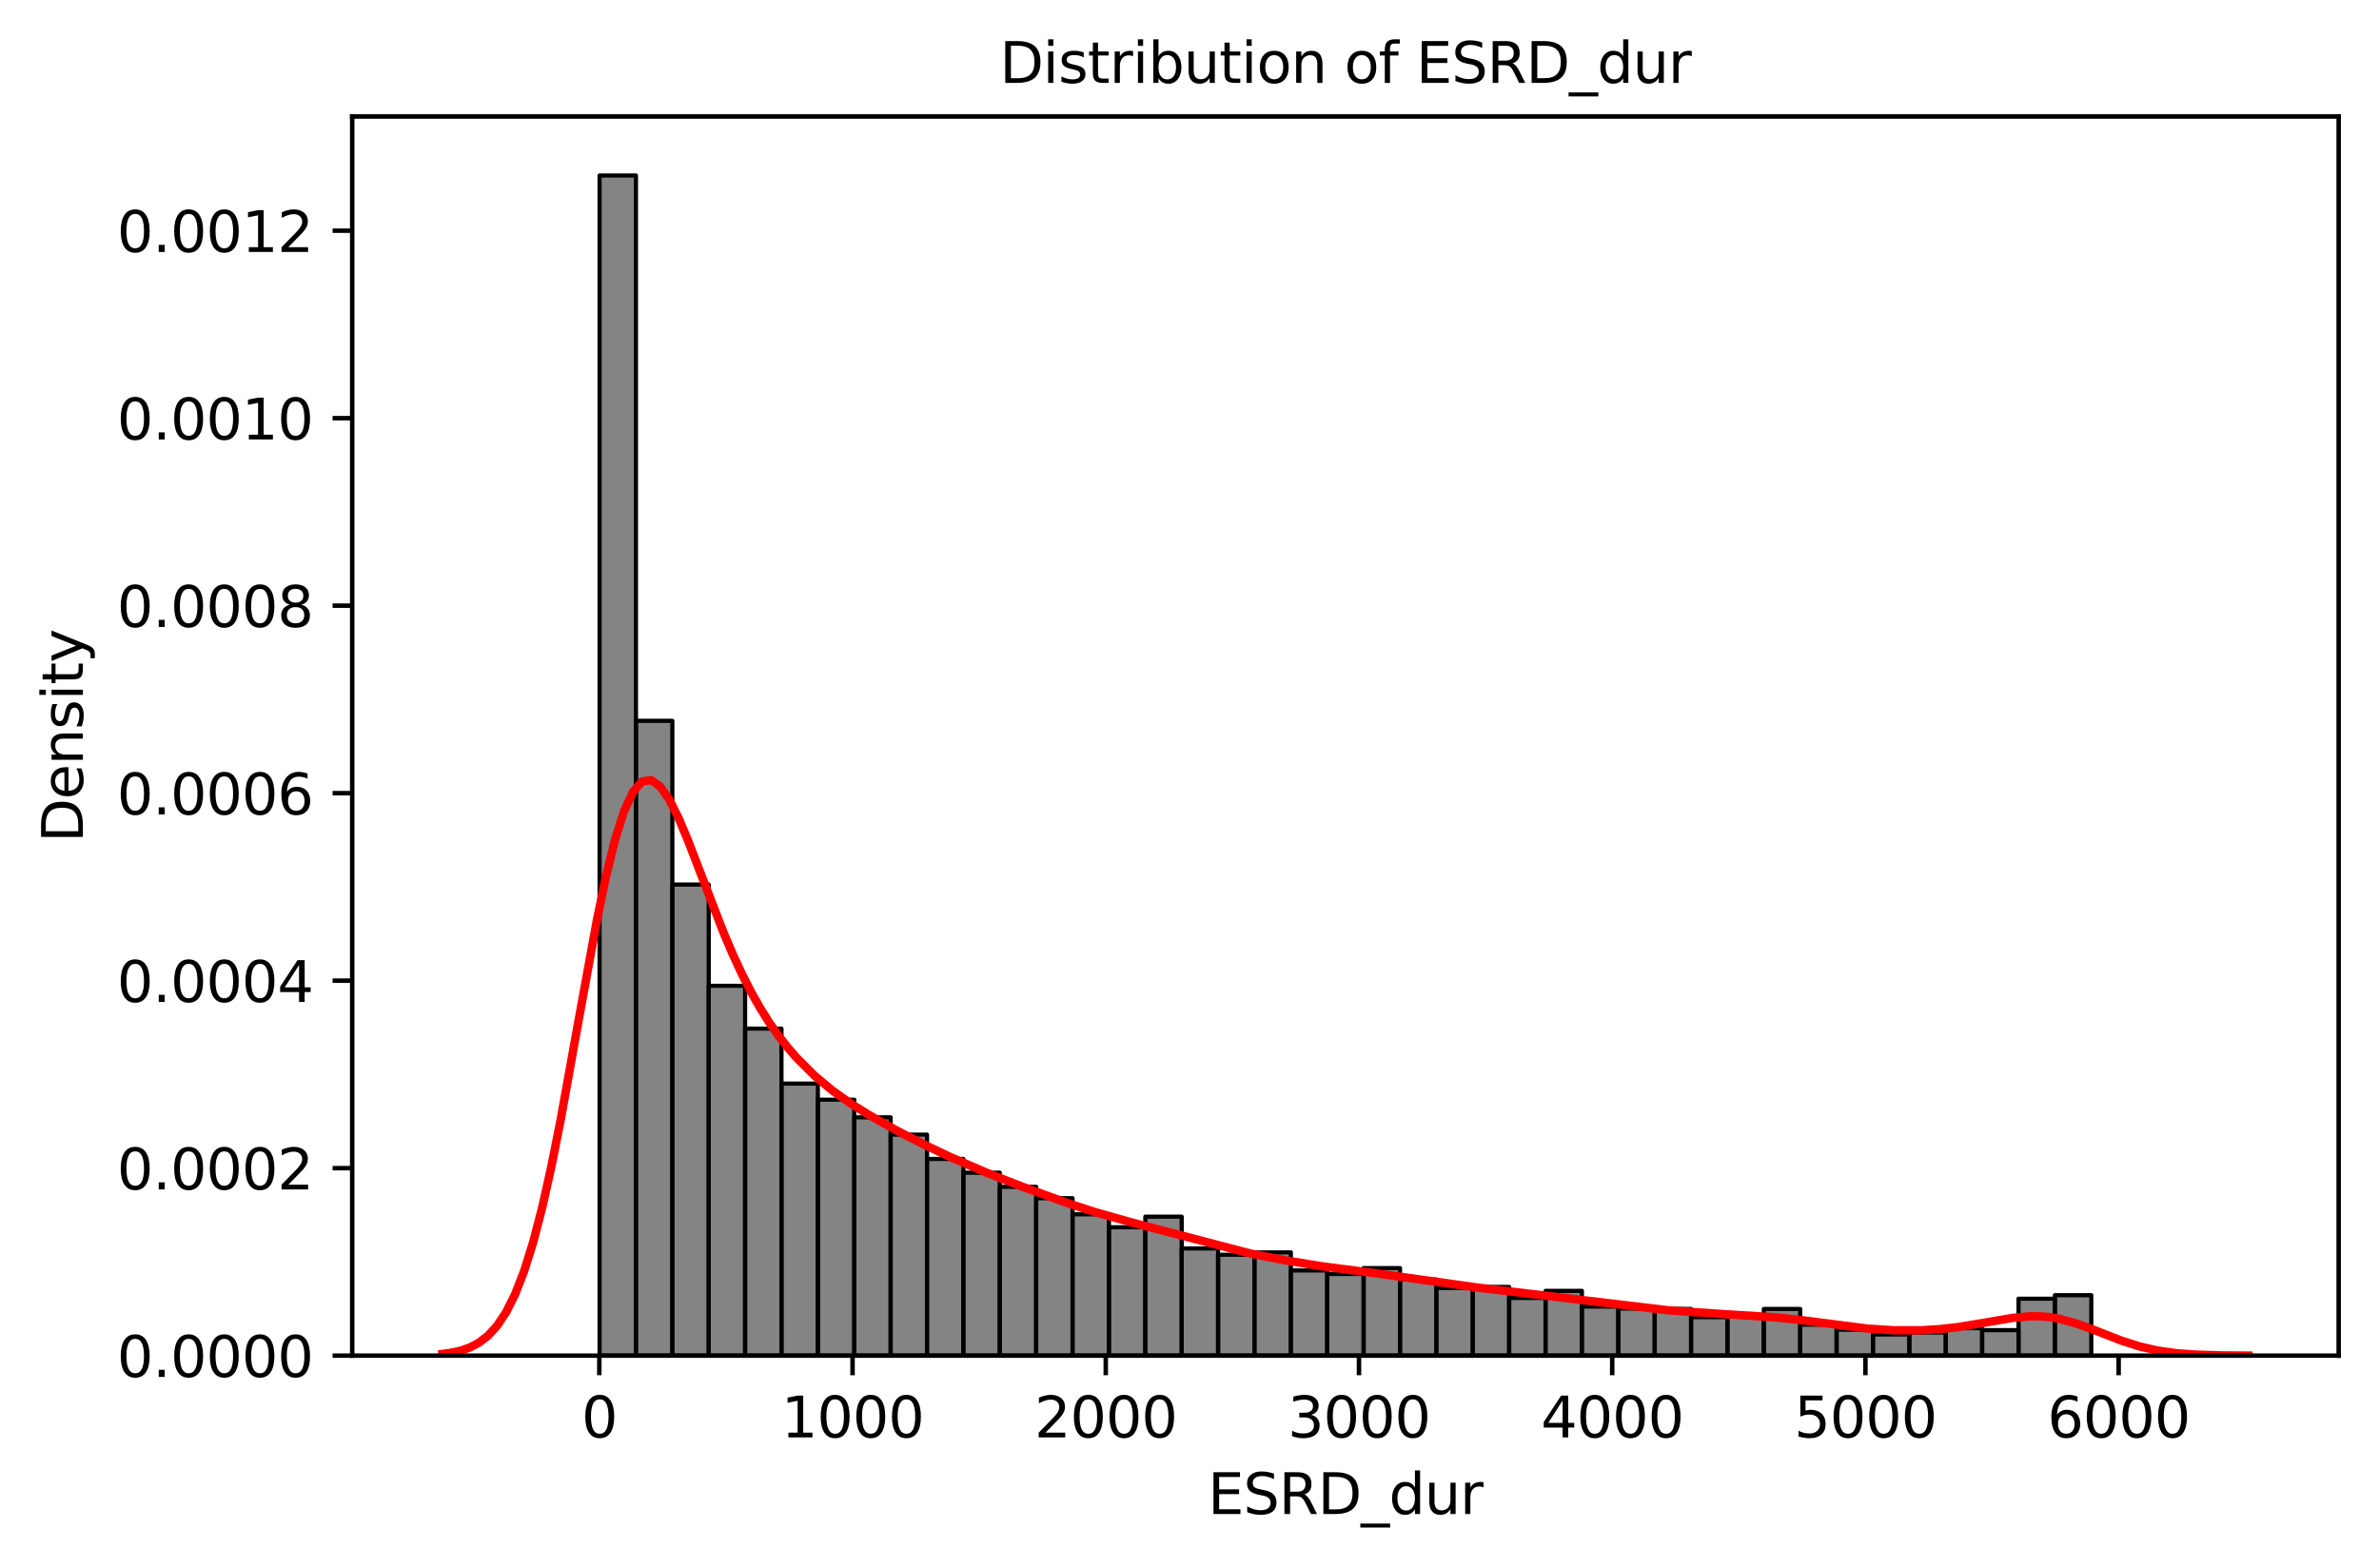 <?xml version="1.0" encoding="utf-8" standalone="no"?>
<!DOCTYPE svg PUBLIC "-//W3C//DTD SVG 1.1//EN"
  "http://www.w3.org/Graphics/SVG/1.1/DTD/svg11.dtd">
<svg xmlns:xlink="http://www.w3.org/1999/xlink" width="424.649pt" height="279.852pt" viewBox="0 0 424.649 279.852" xmlns="http://www.w3.org/2000/svg" version="1.1">
 <defs>
  <style type="text/css">*{stroke-linejoin: round; stroke-linecap: butt}</style>
 </defs>
 <g id="figure_1">
  <g id="patch_1">
   <path d="M -0 279.852 
L 424.649 279.852 
L 424.649 0 
L -0 0 
z
" style="fill: #ffffff"/>
  </g>
  <g id="axes_1">
   <g id="patch_2">
    <path d="M 62.869 242.017 
L 417.449 242.017 
L 417.449 20.798 
L 62.869 20.798 
z
" style="fill: #ffffff"/>
   </g>
   <g id="patch_3">
    <path d="M 107.023 242.017 
L 113.518 242.017 
L 113.518 31.333 
L 107.023 31.333 
z
" clip-path="url(#p48afbc9fe3)" style="fill: #333333; fill-opacity: 0.6; stroke: #000000; stroke-width: 0.742; stroke-linejoin: miter"/>
   </g>
   <g id="patch_4">
    <path d="M 113.518 242.017 
L 120.012 242.017 
L 120.012 128.685 
L 113.518 128.685 
z
" clip-path="url(#p48afbc9fe3)" style="fill: #333333; fill-opacity: 0.6; stroke: #000000; stroke-width: 0.742; stroke-linejoin: miter"/>
   </g>
   <g id="patch_5">
    <path d="M 120.012 242.017 
L 126.507 242.017 
L 126.507 157.912 
L 120.012 157.912 
z
" clip-path="url(#p48afbc9fe3)" style="fill: #333333; fill-opacity: 0.6; stroke: #000000; stroke-width: 0.742; stroke-linejoin: miter"/>
   </g>
   <g id="patch_6">
    <path d="M 126.507 242.017 
L 133.001 242.017 
L 133.001 175.994 
L 126.507 175.994 
z
" clip-path="url(#p48afbc9fe3)" style="fill: #333333; fill-opacity: 0.6; stroke: #000000; stroke-width: 0.742; stroke-linejoin: miter"/>
   </g>
   <g id="patch_7">
    <path d="M 133.001 242.017 
L 139.495 242.017 
L 139.495 183.634 
L 133.001 183.634 
z
" clip-path="url(#p48afbc9fe3)" style="fill: #333333; fill-opacity: 0.6; stroke: #000000; stroke-width: 0.742; stroke-linejoin: miter"/>
   </g>
   <g id="patch_8">
    <path d="M 139.495 242.017 
L 145.99 242.017 
L 145.99 193.446 
L 139.495 193.446 
z
" clip-path="url(#p48afbc9fe3)" style="fill: #333333; fill-opacity: 0.6; stroke: #000000; stroke-width: 0.742; stroke-linejoin: miter"/>
   </g>
   <g id="patch_9">
    <path d="M 145.99 242.017 
L 152.484 242.017 
L 152.484 196.32 
L 145.99 196.32 
z
" clip-path="url(#p48afbc9fe3)" style="fill: #333333; fill-opacity: 0.6; stroke: #000000; stroke-width: 0.742; stroke-linejoin: miter"/>
   </g>
   <g id="patch_10">
    <path d="M 152.484 242.017 
L 158.979 242.017 
L 158.979 199.474 
L 152.484 199.474 
z
" clip-path="url(#p48afbc9fe3)" style="fill: #333333; fill-opacity: 0.6; stroke: #000000; stroke-width: 0.742; stroke-linejoin: miter"/>
   </g>
   <g id="patch_11">
    <path d="M 158.979 242.017 
L 165.473 242.017 
L 165.473 202.558 
L 158.979 202.558 
z
" clip-path="url(#p48afbc9fe3)" style="fill: #333333; fill-opacity: 0.6; stroke: #000000; stroke-width: 0.742; stroke-linejoin: miter"/>
   </g>
   <g id="patch_12">
    <path d="M 165.473 242.017 
L 171.967 242.017 
L 171.967 206.903 
L 165.473 206.903 
z
" clip-path="url(#p48afbc9fe3)" style="fill: #333333; fill-opacity: 0.6; stroke: #000000; stroke-width: 0.742; stroke-linejoin: miter"/>
   </g>
   <g id="patch_13">
    <path d="M 171.967 242.017 
L 178.462 242.017 
L 178.462 209.356 
L 171.967 209.356 
z
" clip-path="url(#p48afbc9fe3)" style="fill: #333333; fill-opacity: 0.6; stroke: #000000; stroke-width: 0.742; stroke-linejoin: miter"/>
   </g>
   <g id="patch_14">
    <path d="M 178.462 242.017 
L 184.956 242.017 
L 184.956 211.879 
L 178.462 211.879 
z
" clip-path="url(#p48afbc9fe3)" style="fill: #333333; fill-opacity: 0.6; stroke: #000000; stroke-width: 0.742; stroke-linejoin: miter"/>
   </g>
   <g id="patch_15">
    <path d="M 184.956 242.017 
L 191.451 242.017 
L 191.451 213.912 
L 184.956 213.912 
z
" clip-path="url(#p48afbc9fe3)" style="fill: #333333; fill-opacity: 0.6; stroke: #000000; stroke-width: 0.742; stroke-linejoin: miter"/>
   </g>
   <g id="patch_16">
    <path d="M 191.451 242.017 
L 197.945 242.017 
L 197.945 216.786 
L 191.451 216.786 
z
" clip-path="url(#p48afbc9fe3)" style="fill: #333333; fill-opacity: 0.6; stroke: #000000; stroke-width: 0.742; stroke-linejoin: miter"/>
   </g>
   <g id="patch_17">
    <path d="M 197.945 242.017 
L 204.44 242.017 
L 204.44 219.098 
L 197.945 219.098 
z
" clip-path="url(#p48afbc9fe3)" style="fill: #333333; fill-opacity: 0.6; stroke: #000000; stroke-width: 0.742; stroke-linejoin: miter"/>
   </g>
   <g id="patch_18">
    <path d="M 204.44 242.017 
L 210.934 242.017 
L 210.934 217.206 
L 204.44 217.206 
z
" clip-path="url(#p48afbc9fe3)" style="fill: #333333; fill-opacity: 0.6; stroke: #000000; stroke-width: 0.742; stroke-linejoin: miter"/>
   </g>
   <g id="patch_19">
    <path d="M 210.934 242.017 
L 217.428 242.017 
L 217.428 222.883 
L 210.934 222.883 
z
" clip-path="url(#p48afbc9fe3)" style="fill: #333333; fill-opacity: 0.6; stroke: #000000; stroke-width: 0.742; stroke-linejoin: miter"/>
   </g>
   <g id="patch_20">
    <path d="M 217.428 242.017 
L 223.923 242.017 
L 223.923 224.005 
L 217.428 224.005 
z
" clip-path="url(#p48afbc9fe3)" style="fill: #333333; fill-opacity: 0.6; stroke: #000000; stroke-width: 0.742; stroke-linejoin: miter"/>
   </g>
   <g id="patch_21">
    <path d="M 223.923 242.017 
L 230.417 242.017 
L 230.417 223.584 
L 223.923 223.584 
z
" clip-path="url(#p48afbc9fe3)" style="fill: #333333; fill-opacity: 0.6; stroke: #000000; stroke-width: 0.742; stroke-linejoin: miter"/>
   </g>
   <g id="patch_22">
    <path d="M 230.417 242.017 
L 236.912 242.017 
L 236.912 226.808 
L 230.417 226.808 
z
" clip-path="url(#p48afbc9fe3)" style="fill: #333333; fill-opacity: 0.6; stroke: #000000; stroke-width: 0.742; stroke-linejoin: miter"/>
   </g>
   <g id="patch_23">
    <path d="M 236.912 242.017 
L 243.406 242.017 
L 243.406 227.439 
L 236.912 227.439 
z
" clip-path="url(#p48afbc9fe3)" style="fill: #333333; fill-opacity: 0.6; stroke: #000000; stroke-width: 0.742; stroke-linejoin: miter"/>
   </g>
   <g id="patch_24">
    <path d="M 243.406 242.017 
L 249.9 242.017 
L 249.9 226.388 
L 243.406 226.388 
z
" clip-path="url(#p48afbc9fe3)" style="fill: #333333; fill-opacity: 0.6; stroke: #000000; stroke-width: 0.742; stroke-linejoin: miter"/>
   </g>
   <g id="patch_25">
    <path d="M 249.9 242.017 
L 256.395 242.017 
L 256.395 228.42 
L 249.9 228.42 
z
" clip-path="url(#p48afbc9fe3)" style="fill: #333333; fill-opacity: 0.6; stroke: #000000; stroke-width: 0.742; stroke-linejoin: miter"/>
   </g>
   <g id="patch_26">
    <path d="M 256.395 242.017 
L 262.889 242.017 
L 262.889 229.962 
L 256.395 229.962 
z
" clip-path="url(#p48afbc9fe3)" style="fill: #333333; fill-opacity: 0.6; stroke: #000000; stroke-width: 0.742; stroke-linejoin: miter"/>
   </g>
   <g id="patch_27">
    <path d="M 262.889 242.017 
L 269.384 242.017 
L 269.384 229.752 
L 262.889 229.752 
z
" clip-path="url(#p48afbc9fe3)" style="fill: #333333; fill-opacity: 0.6; stroke: #000000; stroke-width: 0.742; stroke-linejoin: miter"/>
   </g>
   <g id="patch_28">
    <path d="M 269.384 242.017 
L 275.878 242.017 
L 275.878 231.714 
L 269.384 231.714 
z
" clip-path="url(#p48afbc9fe3)" style="fill: #333333; fill-opacity: 0.6; stroke: #000000; stroke-width: 0.742; stroke-linejoin: miter"/>
   </g>
   <g id="patch_29">
    <path d="M 275.878 242.017 
L 282.372 242.017 
L 282.372 230.453 
L 275.878 230.453 
z
" clip-path="url(#p48afbc9fe3)" style="fill: #333333; fill-opacity: 0.6; stroke: #000000; stroke-width: 0.742; stroke-linejoin: miter"/>
   </g>
   <g id="patch_30">
    <path d="M 282.372 242.017 
L 288.867 242.017 
L 288.867 233.256 
L 282.372 233.256 
z
" clip-path="url(#p48afbc9fe3)" style="fill: #333333; fill-opacity: 0.6; stroke: #000000; stroke-width: 0.742; stroke-linejoin: miter"/>
   </g>
   <g id="patch_31">
    <path d="M 288.867 242.017 
L 295.361 242.017 
L 295.361 233.607 
L 288.867 233.607 
z
" clip-path="url(#p48afbc9fe3)" style="fill: #333333; fill-opacity: 0.6; stroke: #000000; stroke-width: 0.742; stroke-linejoin: miter"/>
   </g>
   <g id="patch_32">
    <path d="M 295.361 242.017 
L 301.856 242.017 
L 301.856 233.677 
L 295.361 233.677 
z
" clip-path="url(#p48afbc9fe3)" style="fill: #333333; fill-opacity: 0.6; stroke: #000000; stroke-width: 0.742; stroke-linejoin: miter"/>
   </g>
   <g id="patch_33">
    <path d="M 301.856 242.017 
L 308.35 242.017 
L 308.35 235.149 
L 301.856 235.149 
z
" clip-path="url(#p48afbc9fe3)" style="fill: #333333; fill-opacity: 0.6; stroke: #000000; stroke-width: 0.742; stroke-linejoin: miter"/>
   </g>
   <g id="patch_34">
    <path d="M 308.35 242.017 
L 314.844 242.017 
L 314.844 235.008 
L 308.35 235.008 
z
" clip-path="url(#p48afbc9fe3)" style="fill: #333333; fill-opacity: 0.6; stroke: #000000; stroke-width: 0.742; stroke-linejoin: miter"/>
   </g>
   <g id="patch_35">
    <path d="M 314.844 242.017 
L 321.339 242.017 
L 321.339 233.677 
L 314.844 233.677 
z
" clip-path="url(#p48afbc9fe3)" style="fill: #333333; fill-opacity: 0.6; stroke: #000000; stroke-width: 0.742; stroke-linejoin: miter"/>
   </g>
   <g id="patch_36">
    <path d="M 321.339 242.017 
L 327.833 242.017 
L 327.833 236.48 
L 321.339 236.48 
z
" clip-path="url(#p48afbc9fe3)" style="fill: #333333; fill-opacity: 0.6; stroke: #000000; stroke-width: 0.742; stroke-linejoin: miter"/>
   </g>
   <g id="patch_37">
    <path d="M 327.833 242.017 
L 334.328 242.017 
L 334.328 237.391 
L 327.833 237.391 
z
" clip-path="url(#p48afbc9fe3)" style="fill: #333333; fill-opacity: 0.6; stroke: #000000; stroke-width: 0.742; stroke-linejoin: miter"/>
   </g>
   <g id="patch_38">
    <path d="M 334.328 242.017 
L 340.822 242.017 
L 340.822 238.232 
L 334.328 238.232 
z
" clip-path="url(#p48afbc9fe3)" style="fill: #333333; fill-opacity: 0.6; stroke: #000000; stroke-width: 0.742; stroke-linejoin: miter"/>
   </g>
   <g id="patch_39">
    <path d="M 340.822 242.017 
L 347.316 242.017 
L 347.316 237.882 
L 340.822 237.882 
z
" clip-path="url(#p48afbc9fe3)" style="fill: #333333; fill-opacity: 0.6; stroke: #000000; stroke-width: 0.742; stroke-linejoin: miter"/>
   </g>
   <g id="patch_40">
    <path d="M 347.316 242.017 
L 353.811 242.017 
L 353.811 237.111 
L 347.316 237.111 
z
" clip-path="url(#p48afbc9fe3)" style="fill: #333333; fill-opacity: 0.6; stroke: #000000; stroke-width: 0.742; stroke-linejoin: miter"/>
   </g>
   <g id="patch_41">
    <path d="M 353.811 242.017 
L 360.305 242.017 
L 360.305 237.461 
L 353.811 237.461 
z
" clip-path="url(#p48afbc9fe3)" style="fill: #333333; fill-opacity: 0.6; stroke: #000000; stroke-width: 0.742; stroke-linejoin: miter"/>
   </g>
   <g id="patch_42">
    <path d="M 360.305 242.017 
L 366.8 242.017 
L 366.8 231.854 
L 360.305 231.854 
z
" clip-path="url(#p48afbc9fe3)" style="fill: #333333; fill-opacity: 0.6; stroke: #000000; stroke-width: 0.742; stroke-linejoin: miter"/>
   </g>
   <g id="patch_43">
    <path d="M 366.8 242.017 
L 373.294 242.017 
L 373.294 231.224 
L 366.8 231.224 
z
" clip-path="url(#p48afbc9fe3)" style="fill: #333333; fill-opacity: 0.6; stroke: #000000; stroke-width: 0.742; stroke-linejoin: miter"/>
   </g>
   <g id="matplotlib.axis_1">
    <g id="xtick_1">
     <g id="line2d_1">
      <defs>
       <path id="m002fec95d5" d="M 0 0 
L 0 3.5 
" style="stroke: #000000; stroke-width: 0.8"/>
      </defs>
      <g>
       <use xlink:href="#m002fec95d5" x="106.978" y="242.017" style="stroke: #000000; stroke-width: 0.8"/>
      </g>
     </g>
     <g id="text_1">
      <!-- 0 -->
      <g transform="translate(103.797 256.616) scale(0.1 -0.1)">
       <defs>
        <path id="DejaVuSans-30" d="M 2034 4250 
Q 1547 4250 1301 3770 
Q 1056 3291 1056 2328 
Q 1056 1369 1301 889 
Q 1547 409 2034 409 
Q 2525 409 2770 889 
Q 3016 1369 3016 2328 
Q 3016 3291 2770 3770 
Q 2525 4250 2034 4250 
z
M 2034 4750 
Q 2819 4750 3233 4129 
Q 3647 3509 3647 2328 
Q 3647 1150 3233 529 
Q 2819 -91 2034 -91 
Q 1250 -91 836 529 
Q 422 1150 422 2328 
Q 422 3509 836 4129 
Q 1250 4750 2034 4750 
z
" transform="scale(0.016)"/>
       </defs>
       <use xlink:href="#DejaVuSans-30"/>
      </g>
     </g>
    </g>
    <g id="xtick_2">
     <g id="line2d_2">
      <g>
       <use xlink:href="#m002fec95d5" x="152.178" y="242.017" style="stroke: #000000; stroke-width: 0.8"/>
      </g>
     </g>
     <g id="text_2">
      <!-- 1000 -->
      <g transform="translate(139.453 256.616) scale(0.1 -0.1)">
       <defs>
        <path id="DejaVuSans-31" d="M 794 531 
L 1825 531 
L 1825 4091 
L 703 3866 
L 703 4441 
L 1819 4666 
L 2450 4666 
L 2450 531 
L 3481 531 
L 3481 0 
L 794 0 
L 794 531 
z
" transform="scale(0.016)"/>
       </defs>
       <use xlink:href="#DejaVuSans-31"/>
       <use xlink:href="#DejaVuSans-30" x="63.623"/>
       <use xlink:href="#DejaVuSans-30" x="127.246"/>
       <use xlink:href="#DejaVuSans-30" x="190.869"/>
      </g>
     </g>
    </g>
    <g id="xtick_3">
     <g id="line2d_3">
      <g>
       <use xlink:href="#m002fec95d5" x="197.377" y="242.017" style="stroke: #000000; stroke-width: 0.8"/>
      </g>
     </g>
     <g id="text_3">
      <!-- 2000 -->
      <g transform="translate(184.652 256.616) scale(0.1 -0.1)">
       <defs>
        <path id="DejaVuSans-32" d="M 1228 531 
L 3431 531 
L 3431 0 
L 469 0 
L 469 531 
Q 828 903 1448 1529 
Q 2069 2156 2228 2338 
Q 2531 2678 2651 2914 
Q 2772 3150 2772 3378 
Q 2772 3750 2511 3984 
Q 2250 4219 1831 4219 
Q 1534 4219 1204 4116 
Q 875 4013 500 3803 
L 500 4441 
Q 881 4594 1212 4672 
Q 1544 4750 1819 4750 
Q 2544 4750 2975 4387 
Q 3406 4025 3406 3419 
Q 3406 3131 3298 2873 
Q 3191 2616 2906 2266 
Q 2828 2175 2409 1742 
Q 1991 1309 1228 531 
z
" transform="scale(0.016)"/>
       </defs>
       <use xlink:href="#DejaVuSans-32"/>
       <use xlink:href="#DejaVuSans-30" x="63.623"/>
       <use xlink:href="#DejaVuSans-30" x="127.246"/>
       <use xlink:href="#DejaVuSans-30" x="190.869"/>
      </g>
     </g>
    </g>
    <g id="xtick_4">
     <g id="line2d_4">
      <g>
       <use xlink:href="#m002fec95d5" x="242.577" y="242.017" style="stroke: #000000; stroke-width: 0.8"/>
      </g>
     </g>
     <g id="text_4">
      <!-- 3000 -->
      <g transform="translate(229.852 256.616) scale(0.1 -0.1)">
       <defs>
        <path id="DejaVuSans-33" d="M 2597 2516 
Q 3050 2419 3304 2112 
Q 3559 1806 3559 1356 
Q 3559 666 3084 287 
Q 2609 -91 1734 -91 
Q 1441 -91 1130 -33 
Q 819 25 488 141 
L 488 750 
Q 750 597 1062 519 
Q 1375 441 1716 441 
Q 2309 441 2620 675 
Q 2931 909 2931 1356 
Q 2931 1769 2642 2001 
Q 2353 2234 1838 2234 
L 1294 2234 
L 1294 2753 
L 1863 2753 
Q 2328 2753 2575 2939 
Q 2822 3125 2822 3475 
Q 2822 3834 2567 4026 
Q 2313 4219 1838 4219 
Q 1578 4219 1281 4162 
Q 984 4106 628 3988 
L 628 4550 
Q 988 4650 1302 4700 
Q 1616 4750 1894 4750 
Q 2613 4750 3031 4423 
Q 3450 4097 3450 3541 
Q 3450 3153 3228 2886 
Q 3006 2619 2597 2516 
z
" transform="scale(0.016)"/>
       </defs>
       <use xlink:href="#DejaVuSans-33"/>
       <use xlink:href="#DejaVuSans-30" x="63.623"/>
       <use xlink:href="#DejaVuSans-30" x="127.246"/>
       <use xlink:href="#DejaVuSans-30" x="190.869"/>
      </g>
     </g>
    </g>
    <g id="xtick_5">
     <g id="line2d_5">
      <g>
       <use xlink:href="#m002fec95d5" x="287.777" y="242.017" style="stroke: #000000; stroke-width: 0.8"/>
      </g>
     </g>
     <g id="text_5">
      <!-- 4000 -->
      <g transform="translate(275.052 256.616) scale(0.1 -0.1)">
       <defs>
        <path id="DejaVuSans-34" d="M 2419 4116 
L 825 1625 
L 2419 1625 
L 2419 4116 
z
M 2253 4666 
L 3047 4666 
L 3047 1625 
L 3713 1625 
L 3713 1100 
L 3047 1100 
L 3047 0 
L 2419 0 
L 2419 1100 
L 313 1100 
L 313 1709 
L 2253 4666 
z
" transform="scale(0.016)"/>
       </defs>
       <use xlink:href="#DejaVuSans-34"/>
       <use xlink:href="#DejaVuSans-30" x="63.623"/>
       <use xlink:href="#DejaVuSans-30" x="127.246"/>
       <use xlink:href="#DejaVuSans-30" x="190.869"/>
      </g>
     </g>
    </g>
    <g id="xtick_6">
     <g id="line2d_6">
      <g>
       <use xlink:href="#m002fec95d5" x="332.976" y="242.017" style="stroke: #000000; stroke-width: 0.8"/>
      </g>
     </g>
     <g id="text_6">
      <!-- 5000 -->
      <g transform="translate(320.251 256.616) scale(0.1 -0.1)">
       <defs>
        <path id="DejaVuSans-35" d="M 691 4666 
L 3169 4666 
L 3169 4134 
L 1269 4134 
L 1269 2991 
Q 1406 3038 1543 3061 
Q 1681 3084 1819 3084 
Q 2600 3084 3056 2656 
Q 3513 2228 3513 1497 
Q 3513 744 3044 326 
Q 2575 -91 1722 -91 
Q 1428 -91 1123 -41 
Q 819 9 494 109 
L 494 744 
Q 775 591 1075 516 
Q 1375 441 1709 441 
Q 2250 441 2565 725 
Q 2881 1009 2881 1497 
Q 2881 1984 2565 2268 
Q 2250 2553 1709 2553 
Q 1456 2553 1204 2497 
Q 953 2441 691 2322 
L 691 4666 
z
" transform="scale(0.016)"/>
       </defs>
       <use xlink:href="#DejaVuSans-35"/>
       <use xlink:href="#DejaVuSans-30" x="63.623"/>
       <use xlink:href="#DejaVuSans-30" x="127.246"/>
       <use xlink:href="#DejaVuSans-30" x="190.869"/>
      </g>
     </g>
    </g>
    <g id="xtick_7">
     <g id="line2d_7">
      <g>
       <use xlink:href="#m002fec95d5" x="378.176" y="242.017" style="stroke: #000000; stroke-width: 0.8"/>
      </g>
     </g>
     <g id="text_7">
      <!-- 6000 -->
      <g transform="translate(365.451 256.616) scale(0.1 -0.1)">
       <defs>
        <path id="DejaVuSans-36" d="M 2113 2584 
Q 1688 2584 1439 2293 
Q 1191 2003 1191 1497 
Q 1191 994 1439 701 
Q 1688 409 2113 409 
Q 2538 409 2786 701 
Q 3034 994 3034 1497 
Q 3034 2003 2786 2293 
Q 2538 2584 2113 2584 
z
M 3366 4563 
L 3366 3988 
Q 3128 4100 2886 4159 
Q 2644 4219 2406 4219 
Q 1781 4219 1451 3797 
Q 1122 3375 1075 2522 
Q 1259 2794 1537 2939 
Q 1816 3084 2150 3084 
Q 2853 3084 3261 2657 
Q 3669 2231 3669 1497 
Q 3669 778 3244 343 
Q 2819 -91 2113 -91 
Q 1303 -91 875 529 
Q 447 1150 447 2328 
Q 447 3434 972 4092 
Q 1497 4750 2381 4750 
Q 2619 4750 2861 4703 
Q 3103 4656 3366 4563 
z
" transform="scale(0.016)"/>
       </defs>
       <use xlink:href="#DejaVuSans-36"/>
       <use xlink:href="#DejaVuSans-30" x="63.623"/>
       <use xlink:href="#DejaVuSans-30" x="127.246"/>
       <use xlink:href="#DejaVuSans-30" x="190.869"/>
      </g>
     </g>
    </g>
    <g id="text_8">
     <!-- ESRD_dur -->
     <g transform="translate(215.602 270.294) scale(0.1 -0.1)">
      <defs>
       <path id="DejaVuSans-45" d="M 628 4666 
L 3578 4666 
L 3578 4134 
L 1259 4134 
L 1259 2753 
L 3481 2753 
L 3481 2222 
L 1259 2222 
L 1259 531 
L 3634 531 
L 3634 0 
L 628 0 
L 628 4666 
z
" transform="scale(0.016)"/>
       <path id="DejaVuSans-53" d="M 3425 4513 
L 3425 3897 
Q 3066 4069 2747 4153 
Q 2428 4238 2131 4238 
Q 1616 4238 1336 4038 
Q 1056 3838 1056 3469 
Q 1056 3159 1242 3001 
Q 1428 2844 1947 2747 
L 2328 2669 
Q 3034 2534 3370 2195 
Q 3706 1856 3706 1288 
Q 3706 609 3251 259 
Q 2797 -91 1919 -91 
Q 1588 -91 1214 -16 
Q 841 59 441 206 
L 441 856 
Q 825 641 1194 531 
Q 1563 422 1919 422 
Q 2459 422 2753 634 
Q 3047 847 3047 1241 
Q 3047 1584 2836 1778 
Q 2625 1972 2144 2069 
L 1759 2144 
Q 1053 2284 737 2584 
Q 422 2884 422 3419 
Q 422 4038 858 4394 
Q 1294 4750 2059 4750 
Q 2388 4750 2728 4690 
Q 3069 4631 3425 4513 
z
" transform="scale(0.016)"/>
       <path id="DejaVuSans-52" d="M 2841 2188 
Q 3044 2119 3236 1894 
Q 3428 1669 3622 1275 
L 4263 0 
L 3584 0 
L 2988 1197 
Q 2756 1666 2539 1819 
Q 2322 1972 1947 1972 
L 1259 1972 
L 1259 0 
L 628 0 
L 628 4666 
L 2053 4666 
Q 2853 4666 3247 4331 
Q 3641 3997 3641 3322 
Q 3641 2881 3436 2590 
Q 3231 2300 2841 2188 
z
M 1259 4147 
L 1259 2491 
L 2053 2491 
Q 2509 2491 2742 2702 
Q 2975 2913 2975 3322 
Q 2975 3731 2742 3939 
Q 2509 4147 2053 4147 
L 1259 4147 
z
" transform="scale(0.016)"/>
       <path id="DejaVuSans-44" d="M 1259 4147 
L 1259 519 
L 2022 519 
Q 2988 519 3436 956 
Q 3884 1394 3884 2338 
Q 3884 3275 3436 3711 
Q 2988 4147 2022 4147 
L 1259 4147 
z
M 628 4666 
L 1925 4666 
Q 3281 4666 3915 4102 
Q 4550 3538 4550 2338 
Q 4550 1131 3912 565 
Q 3275 0 1925 0 
L 628 0 
L 628 4666 
z
" transform="scale(0.016)"/>
       <path id="DejaVuSans-5f" d="M 3263 -1063 
L 3263 -1509 
L -63 -1509 
L -63 -1063 
L 3263 -1063 
z
" transform="scale(0.016)"/>
       <path id="DejaVuSans-64" d="M 2906 2969 
L 2906 4863 
L 3481 4863 
L 3481 0 
L 2906 0 
L 2906 525 
Q 2725 213 2448 61 
Q 2172 -91 1784 -91 
Q 1150 -91 751 415 
Q 353 922 353 1747 
Q 353 2572 751 3078 
Q 1150 3584 1784 3584 
Q 2172 3584 2448 3432 
Q 2725 3281 2906 2969 
z
M 947 1747 
Q 947 1113 1208 752 
Q 1469 391 1925 391 
Q 2381 391 2643 752 
Q 2906 1113 2906 1747 
Q 2906 2381 2643 2742 
Q 2381 3103 1925 3103 
Q 1469 3103 1208 2742 
Q 947 2381 947 1747 
z
" transform="scale(0.016)"/>
       <path id="DejaVuSans-75" d="M 544 1381 
L 544 3500 
L 1119 3500 
L 1119 1403 
Q 1119 906 1312 657 
Q 1506 409 1894 409 
Q 2359 409 2629 706 
Q 2900 1003 2900 1516 
L 2900 3500 
L 3475 3500 
L 3475 0 
L 2900 0 
L 2900 538 
Q 2691 219 2414 64 
Q 2138 -91 1772 -91 
Q 1169 -91 856 284 
Q 544 659 544 1381 
z
M 1991 3584 
L 1991 3584 
z
" transform="scale(0.016)"/>
       <path id="DejaVuSans-72" d="M 2631 2963 
Q 2534 3019 2420 3045 
Q 2306 3072 2169 3072 
Q 1681 3072 1420 2755 
Q 1159 2438 1159 1844 
L 1159 0 
L 581 0 
L 581 3500 
L 1159 3500 
L 1159 2956 
Q 1341 3275 1631 3429 
Q 1922 3584 2338 3584 
Q 2397 3584 2469 3576 
Q 2541 3569 2628 3553 
L 2631 2963 
z
" transform="scale(0.016)"/>
      </defs>
      <use xlink:href="#DejaVuSans-45"/>
      <use xlink:href="#DejaVuSans-53" x="63.184"/>
      <use xlink:href="#DejaVuSans-52" x="126.66"/>
      <use xlink:href="#DejaVuSans-44" x="196.143"/>
      <use xlink:href="#DejaVuSans-5f" x="273.145"/>
      <use xlink:href="#DejaVuSans-64" x="323.145"/>
      <use xlink:href="#DejaVuSans-75" x="386.621"/>
      <use xlink:href="#DejaVuSans-72" x="450"/>
     </g>
    </g>
   </g>
   <g id="matplotlib.axis_2">
    <g id="ytick_1">
     <g id="line2d_8">
      <defs>
       <path id="mf8f972527f" d="M 0 0 
L -3.5 0 
" style="stroke: #000000; stroke-width: 0.8"/>
      </defs>
      <g>
       <use xlink:href="#mf8f972527f" x="62.869" y="242.017" style="stroke: #000000; stroke-width: 0.8"/>
      </g>
     </g>
     <g id="text_9">
      <!-- 0.0000 -->
      <g transform="translate(20.878 245.816) scale(0.1 -0.1)">
       <defs>
        <path id="DejaVuSans-2e" d="M 684 794 
L 1344 794 
L 1344 0 
L 684 0 
L 684 794 
z
" transform="scale(0.016)"/>
       </defs>
       <use xlink:href="#DejaVuSans-30"/>
       <use xlink:href="#DejaVuSans-2e" x="63.623"/>
       <use xlink:href="#DejaVuSans-30" x="95.41"/>
       <use xlink:href="#DejaVuSans-30" x="159.033"/>
       <use xlink:href="#DejaVuSans-30" x="222.656"/>
       <use xlink:href="#DejaVuSans-30" x="286.279"/>
      </g>
     </g>
    </g>
    <g id="ytick_2">
     <g id="line2d_9">
      <g>
       <use xlink:href="#mf8f972527f" x="62.869" y="208.545" style="stroke: #000000; stroke-width: 0.8"/>
      </g>
     </g>
     <g id="text_10">
      <!-- 0.0002 -->
      <g transform="translate(20.878 212.344) scale(0.1 -0.1)">
       <use xlink:href="#DejaVuSans-30"/>
       <use xlink:href="#DejaVuSans-2e" x="63.623"/>
       <use xlink:href="#DejaVuSans-30" x="95.41"/>
       <use xlink:href="#DejaVuSans-30" x="159.033"/>
       <use xlink:href="#DejaVuSans-30" x="222.656"/>
       <use xlink:href="#DejaVuSans-32" x="286.279"/>
      </g>
     </g>
    </g>
    <g id="ytick_3">
     <g id="line2d_10">
      <g>
       <use xlink:href="#mf8f972527f" x="62.869" y="175.073" style="stroke: #000000; stroke-width: 0.8"/>
      </g>
     </g>
     <g id="text_11">
      <!-- 0.0004 -->
      <g transform="translate(20.878 178.872) scale(0.1 -0.1)">
       <use xlink:href="#DejaVuSans-30"/>
       <use xlink:href="#DejaVuSans-2e" x="63.623"/>
       <use xlink:href="#DejaVuSans-30" x="95.41"/>
       <use xlink:href="#DejaVuSans-30" x="159.033"/>
       <use xlink:href="#DejaVuSans-30" x="222.656"/>
       <use xlink:href="#DejaVuSans-34" x="286.279"/>
      </g>
     </g>
    </g>
    <g id="ytick_4">
     <g id="line2d_11">
      <g>
       <use xlink:href="#mf8f972527f" x="62.869" y="141.601" style="stroke: #000000; stroke-width: 0.8"/>
      </g>
     </g>
     <g id="text_12">
      <!-- 0.0006 -->
      <g transform="translate(20.878 145.4) scale(0.1 -0.1)">
       <use xlink:href="#DejaVuSans-30"/>
       <use xlink:href="#DejaVuSans-2e" x="63.623"/>
       <use xlink:href="#DejaVuSans-30" x="95.41"/>
       <use xlink:href="#DejaVuSans-30" x="159.033"/>
       <use xlink:href="#DejaVuSans-30" x="222.656"/>
       <use xlink:href="#DejaVuSans-36" x="286.279"/>
      </g>
     </g>
    </g>
    <g id="ytick_5">
     <g id="line2d_12">
      <g>
       <use xlink:href="#mf8f972527f" x="62.869" y="108.129" style="stroke: #000000; stroke-width: 0.8"/>
      </g>
     </g>
     <g id="text_13">
      <!-- 0.0008 -->
      <g transform="translate(20.878 111.928) scale(0.1 -0.1)">
       <defs>
        <path id="DejaVuSans-38" d="M 2034 2216 
Q 1584 2216 1326 1975 
Q 1069 1734 1069 1313 
Q 1069 891 1326 650 
Q 1584 409 2034 409 
Q 2484 409 2743 651 
Q 3003 894 3003 1313 
Q 3003 1734 2745 1975 
Q 2488 2216 2034 2216 
z
M 1403 2484 
Q 997 2584 770 2862 
Q 544 3141 544 3541 
Q 544 4100 942 4425 
Q 1341 4750 2034 4750 
Q 2731 4750 3128 4425 
Q 3525 4100 3525 3541 
Q 3525 3141 3298 2862 
Q 3072 2584 2669 2484 
Q 3125 2378 3379 2068 
Q 3634 1759 3634 1313 
Q 3634 634 3220 271 
Q 2806 -91 2034 -91 
Q 1263 -91 848 271 
Q 434 634 434 1313 
Q 434 1759 690 2068 
Q 947 2378 1403 2484 
z
M 1172 3481 
Q 1172 3119 1398 2916 
Q 1625 2713 2034 2713 
Q 2441 2713 2670 2916 
Q 2900 3119 2900 3481 
Q 2900 3844 2670 4047 
Q 2441 4250 2034 4250 
Q 1625 4250 1398 4047 
Q 1172 3844 1172 3481 
z
" transform="scale(0.016)"/>
       </defs>
       <use xlink:href="#DejaVuSans-30"/>
       <use xlink:href="#DejaVuSans-2e" x="63.623"/>
       <use xlink:href="#DejaVuSans-30" x="95.41"/>
       <use xlink:href="#DejaVuSans-30" x="159.033"/>
       <use xlink:href="#DejaVuSans-30" x="222.656"/>
       <use xlink:href="#DejaVuSans-38" x="286.279"/>
      </g>
     </g>
    </g>
    <g id="ytick_6">
     <g id="line2d_13">
      <g>
       <use xlink:href="#mf8f972527f" x="62.869" y="74.656" style="stroke: #000000; stroke-width: 0.8"/>
      </g>
     </g>
     <g id="text_14">
      <!-- 0.0010 -->
      <g transform="translate(20.878 78.456) scale(0.1 -0.1)">
       <use xlink:href="#DejaVuSans-30"/>
       <use xlink:href="#DejaVuSans-2e" x="63.623"/>
       <use xlink:href="#DejaVuSans-30" x="95.41"/>
       <use xlink:href="#DejaVuSans-30" x="159.033"/>
       <use xlink:href="#DejaVuSans-31" x="222.656"/>
       <use xlink:href="#DejaVuSans-30" x="286.279"/>
      </g>
     </g>
    </g>
    <g id="ytick_7">
     <g id="line2d_14">
      <g>
       <use xlink:href="#mf8f972527f" x="62.869" y="41.184" style="stroke: #000000; stroke-width: 0.8"/>
      </g>
     </g>
     <g id="text_15">
      <!-- 0.0012 -->
      <g transform="translate(20.878 44.983) scale(0.1 -0.1)">
       <use xlink:href="#DejaVuSans-30"/>
       <use xlink:href="#DejaVuSans-2e" x="63.623"/>
       <use xlink:href="#DejaVuSans-30" x="95.41"/>
       <use xlink:href="#DejaVuSans-30" x="159.033"/>
       <use xlink:href="#DejaVuSans-31" x="222.656"/>
       <use xlink:href="#DejaVuSans-32" x="286.279"/>
      </g>
     </g>
    </g>
    <g id="text_16">
     <!-- Density -->
     <g transform="translate(14.798 150.416) rotate(-90) scale(0.1 -0.1)">
      <defs>
       <path id="DejaVuSans-65" d="M 3597 1894 
L 3597 1613 
L 953 1613 
Q 991 1019 1311 708 
Q 1631 397 2203 397 
Q 2534 397 2845 478 
Q 3156 559 3463 722 
L 3463 178 
Q 3153 47 2828 -22 
Q 2503 -91 2169 -91 
Q 1331 -91 842 396 
Q 353 884 353 1716 
Q 353 2575 817 3079 
Q 1281 3584 2069 3584 
Q 2775 3584 3186 3129 
Q 3597 2675 3597 1894 
z
M 3022 2063 
Q 3016 2534 2758 2815 
Q 2500 3097 2075 3097 
Q 1594 3097 1305 2825 
Q 1016 2553 972 2059 
L 3022 2063 
z
" transform="scale(0.016)"/>
       <path id="DejaVuSans-6e" d="M 3513 2113 
L 3513 0 
L 2938 0 
L 2938 2094 
Q 2938 2591 2744 2837 
Q 2550 3084 2163 3084 
Q 1697 3084 1428 2787 
Q 1159 2491 1159 1978 
L 1159 0 
L 581 0 
L 581 3500 
L 1159 3500 
L 1159 2956 
Q 1366 3272 1645 3428 
Q 1925 3584 2291 3584 
Q 2894 3584 3203 3211 
Q 3513 2838 3513 2113 
z
" transform="scale(0.016)"/>
       <path id="DejaVuSans-73" d="M 2834 3397 
L 2834 2853 
Q 2591 2978 2328 3040 
Q 2066 3103 1784 3103 
Q 1356 3103 1142 2972 
Q 928 2841 928 2578 
Q 928 2378 1081 2264 
Q 1234 2150 1697 2047 
L 1894 2003 
Q 2506 1872 2764 1633 
Q 3022 1394 3022 966 
Q 3022 478 2636 193 
Q 2250 -91 1575 -91 
Q 1294 -91 989 -36 
Q 684 19 347 128 
L 347 722 
Q 666 556 975 473 
Q 1284 391 1588 391 
Q 1994 391 2212 530 
Q 2431 669 2431 922 
Q 2431 1156 2273 1281 
Q 2116 1406 1581 1522 
L 1381 1569 
Q 847 1681 609 1914 
Q 372 2147 372 2553 
Q 372 3047 722 3315 
Q 1072 3584 1716 3584 
Q 2034 3584 2315 3537 
Q 2597 3491 2834 3397 
z
" transform="scale(0.016)"/>
       <path id="DejaVuSans-69" d="M 603 3500 
L 1178 3500 
L 1178 0 
L 603 0 
L 603 3500 
z
M 603 4863 
L 1178 4863 
L 1178 4134 
L 603 4134 
L 603 4863 
z
" transform="scale(0.016)"/>
       <path id="DejaVuSans-74" d="M 1172 4494 
L 1172 3500 
L 2356 3500 
L 2356 3053 
L 1172 3053 
L 1172 1153 
Q 1172 725 1289 603 
Q 1406 481 1766 481 
L 2356 481 
L 2356 0 
L 1766 0 
Q 1100 0 847 248 
Q 594 497 594 1153 
L 594 3053 
L 172 3053 
L 172 3500 
L 594 3500 
L 594 4494 
L 1172 4494 
z
" transform="scale(0.016)"/>
       <path id="DejaVuSans-79" d="M 2059 -325 
Q 1816 -950 1584 -1140 
Q 1353 -1331 966 -1331 
L 506 -1331 
L 506 -850 
L 844 -850 
Q 1081 -850 1212 -737 
Q 1344 -625 1503 -206 
L 1606 56 
L 191 3500 
L 800 3500 
L 1894 763 
L 2988 3500 
L 3597 3500 
L 2059 -325 
z
" transform="scale(0.016)"/>
      </defs>
      <use xlink:href="#DejaVuSans-44"/>
      <use xlink:href="#DejaVuSans-65" x="77.002"/>
      <use xlink:href="#DejaVuSans-6e" x="138.525"/>
      <use xlink:href="#DejaVuSans-73" x="201.904"/>
      <use xlink:href="#DejaVuSans-69" x="254.004"/>
      <use xlink:href="#DejaVuSans-74" x="281.787"/>
      <use xlink:href="#DejaVuSans-79" x="320.996"/>
     </g>
    </g>
   </g>
   <g id="line2d_15">
    <path d="M 78.986 241.71 
L 80.606 241.488 
L 82.226 241.129 
L 83.846 240.569 
L 85.465 239.721 
L 87.085 238.479 
L 88.705 236.716 
L 90.325 234.291 
L 91.945 231.063 
L 93.564 226.905 
L 95.184 221.724 
L 96.804 215.486 
L 98.424 208.232 
L 100.044 200.092 
L 103.283 182.155 
L 106.523 164.392 
L 108.143 156.583 
L 109.763 149.979 
L 111.383 144.848 
L 113.002 141.346 
L 114.622 139.512 
L 116.242 139.267 
L 117.862 140.436 
L 119.482 142.775 
L 121.102 146.005 
L 122.721 149.842 
L 129.201 166.62 
L 130.82 170.415 
L 132.44 173.906 
L 134.06 177.081 
L 135.68 179.948 
L 137.3 182.527 
L 138.92 184.844 
L 140.539 186.928 
L 142.159 188.805 
L 145.399 192.042 
L 148.639 194.733 
L 151.878 197.03 
L 155.118 199.057 
L 159.977 201.787 
L 164.837 204.283 
L 169.696 206.592 
L 176.176 209.386 
L 182.655 211.922 
L 190.754 214.857 
L 195.614 216.433 
L 202.093 218.266 
L 223.151 223.774 
L 229.63 225.041 
L 236.109 226.087 
L 245.828 227.348 
L 253.927 228.489 
L 263.646 229.854 
L 297.663 233.913 
L 305.762 234.48 
L 317.101 235.195 
L 321.96 235.728 
L 333.299 237.186 
L 338.158 237.495 
L 343.018 237.483 
L 346.257 237.283 
L 349.497 236.92 
L 354.357 236.116 
L 359.216 235.28 
L 362.456 234.991 
L 364.075 234.997 
L 365.695 235.125 
L 367.315 235.38 
L 370.555 236.243 
L 373.794 237.438 
L 378.654 239.335 
L 381.894 240.37 
L 385.133 241.109 
L 388.373 241.569 
L 391.613 241.819 
L 396.472 241.97 
L 401.331 242.009 
L 401.331 242.009 
" clip-path="url(#p48afbc9fe3)" style="fill: none; stroke: #ff0000; stroke-width: 1.5; stroke-linecap: square"/>
   </g>
   <g id="patch_44">
    <path d="M 62.869 242.017 
L 62.869 20.798 
" style="fill: none; stroke: #000000; stroke-width: 0.8; stroke-linejoin: miter; stroke-linecap: square"/>
   </g>
   <g id="patch_45">
    <path d="M 417.449 242.017 
L 417.449 20.798 
" style="fill: none; stroke: #000000; stroke-width: 0.8; stroke-linejoin: miter; stroke-linecap: square"/>
   </g>
   <g id="patch_46">
    <path d="M 62.869 242.017 
L 417.449 242.017 
" style="fill: none; stroke: #000000; stroke-width: 0.8; stroke-linejoin: miter; stroke-linecap: square"/>
   </g>
   <g id="patch_47">
    <path d="M 62.869 20.798 
L 417.449 20.798 
" style="fill: none; stroke: #000000; stroke-width: 0.8; stroke-linejoin: miter; stroke-linecap: square"/>
   </g>
   <g id="text_17">
    <!-- Distribution of ESRD_dur -->
    <g transform="translate(178.436 14.798) scale(0.1 -0.1)">
     <defs>
      <path id="DejaVuSans-62" d="M 3116 1747 
Q 3116 2381 2855 2742 
Q 2594 3103 2138 3103 
Q 1681 3103 1420 2742 
Q 1159 2381 1159 1747 
Q 1159 1113 1420 752 
Q 1681 391 2138 391 
Q 2594 391 2855 752 
Q 3116 1113 3116 1747 
z
M 1159 2969 
Q 1341 3281 1617 3432 
Q 1894 3584 2278 3584 
Q 2916 3584 3314 3078 
Q 3713 2572 3713 1747 
Q 3713 922 3314 415 
Q 2916 -91 2278 -91 
Q 1894 -91 1617 61 
Q 1341 213 1159 525 
L 1159 0 
L 581 0 
L 581 4863 
L 1159 4863 
L 1159 2969 
z
" transform="scale(0.016)"/>
      <path id="DejaVuSans-6f" d="M 1959 3097 
Q 1497 3097 1228 2736 
Q 959 2375 959 1747 
Q 959 1119 1226 758 
Q 1494 397 1959 397 
Q 2419 397 2687 759 
Q 2956 1122 2956 1747 
Q 2956 2369 2687 2733 
Q 2419 3097 1959 3097 
z
M 1959 3584 
Q 2709 3584 3137 3096 
Q 3566 2609 3566 1747 
Q 3566 888 3137 398 
Q 2709 -91 1959 -91 
Q 1206 -91 779 398 
Q 353 888 353 1747 
Q 353 2609 779 3096 
Q 1206 3584 1959 3584 
z
" transform="scale(0.016)"/>
      <path id="DejaVuSans-20" transform="scale(0.016)"/>
      <path id="DejaVuSans-66" d="M 2375 4863 
L 2375 4384 
L 1825 4384 
Q 1516 4384 1395 4259 
Q 1275 4134 1275 3809 
L 1275 3500 
L 2222 3500 
L 2222 3053 
L 1275 3053 
L 1275 0 
L 697 0 
L 697 3053 
L 147 3053 
L 147 3500 
L 697 3500 
L 697 3744 
Q 697 4328 969 4595 
Q 1241 4863 1831 4863 
L 2375 4863 
z
" transform="scale(0.016)"/>
     </defs>
     <use xlink:href="#DejaVuSans-44"/>
     <use xlink:href="#DejaVuSans-69" x="77.002"/>
     <use xlink:href="#DejaVuSans-73" x="104.785"/>
     <use xlink:href="#DejaVuSans-74" x="156.885"/>
     <use xlink:href="#DejaVuSans-72" x="196.094"/>
     <use xlink:href="#DejaVuSans-69" x="237.207"/>
     <use xlink:href="#DejaVuSans-62" x="264.99"/>
     <use xlink:href="#DejaVuSans-75" x="328.467"/>
     <use xlink:href="#DejaVuSans-74" x="391.846"/>
     <use xlink:href="#DejaVuSans-69" x="431.055"/>
     <use xlink:href="#DejaVuSans-6f" x="458.838"/>
     <use xlink:href="#DejaVuSans-6e" x="520.02"/>
     <use xlink:href="#DejaVuSans-20" x="583.398"/>
     <use xlink:href="#DejaVuSans-6f" x="615.186"/>
     <use xlink:href="#DejaVuSans-66" x="676.367"/>
     <use xlink:href="#DejaVuSans-20" x="711.572"/>
     <use xlink:href="#DejaVuSans-45" x="743.359"/>
     <use xlink:href="#DejaVuSans-53" x="806.543"/>
     <use xlink:href="#DejaVuSans-52" x="870.02"/>
     <use xlink:href="#DejaVuSans-44" x="939.502"/>
     <use xlink:href="#DejaVuSans-5f" x="1016.504"/>
     <use xlink:href="#DejaVuSans-64" x="1066.504"/>
     <use xlink:href="#DejaVuSans-75" x="1129.98"/>
     <use xlink:href="#DejaVuSans-72" x="1193.359"/>
    </g>
   </g>
  </g>
 </g>
 <defs>
  <clipPath id="p48afbc9fe3">
   <rect x="62.869" y="20.798" width="354.58" height="221.219"/>
  </clipPath>
 </defs>
</svg>
